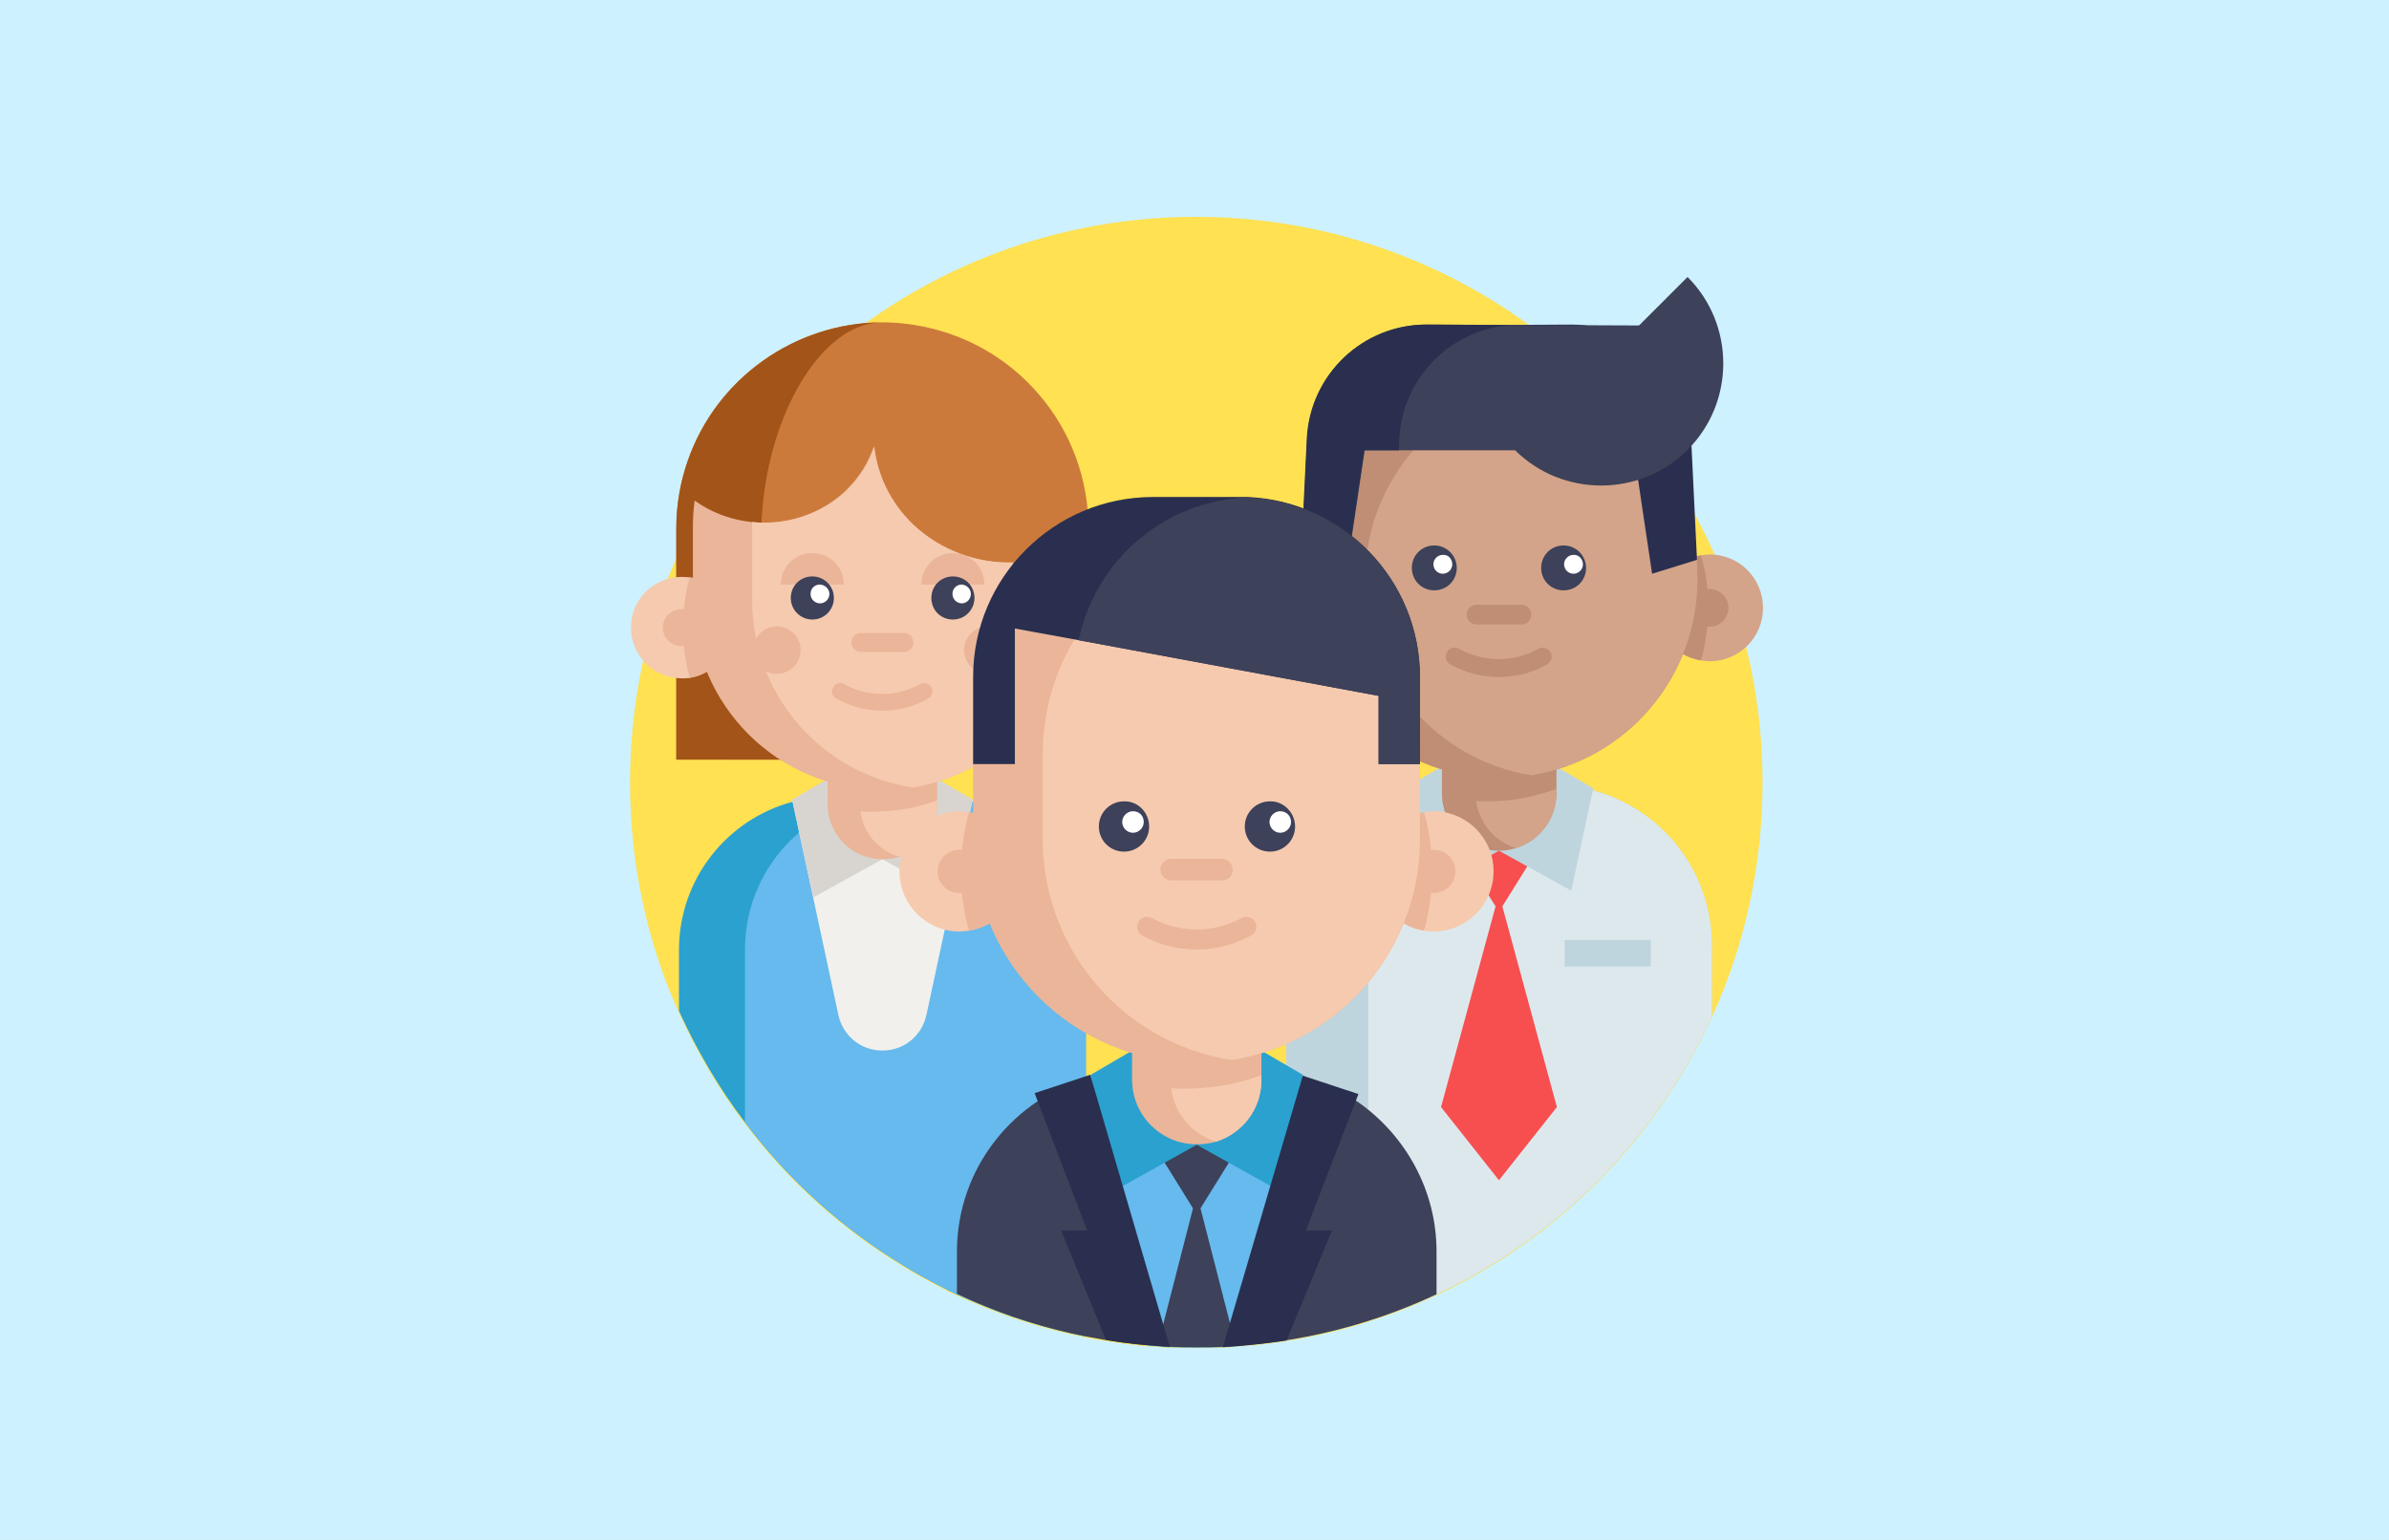 <?xml version="1.0" encoding="utf-8"?>
<!-- Generator: Adobe Illustrator 25.0.0, SVG Export Plug-In . SVG Version: 6.00 Build 0)  -->
<svg version="1.1" id="Layer_1" xmlns="http://www.w3.org/2000/svg" xmlns:xlink="http://www.w3.org/1999/xlink" x="0px" y="0px"
	 viewBox="0 0 532 343" style="enable-background:new 0 0 532 343;" xml:space="preserve">
<rect x="0" y="0" width="532" height="343" fill="#808080" stroke="none"/>
<style type="text/css">
	.st0{fill:none;}
	.st1{fill-rule:evenodd;clip-rule:evenodd;fill:#D3F9D8;}
	.st2{fill:#FF5B62;}
	.st3{fill:#ED4C54;}
	.st4{fill:#666666;}
	.st5{fill:#21D0C3;}
	.st6{fill:#FFFFFF;}
	.st7{fill:#ECF0F1;fill-opacity:0;}
	.st8{fill:#828282;}
	.st9{fill:#FAD24D;}
	.st10{fill:#ECF0F1;}
	.st11{fill:#DCE3DB;}
	.st12{fill:#B6B6B8;}
	.st13{fill:#C2C2C4;}
	.st14{fill:#B0B0B0;}
	.st15{fill:#C9CACC;}
	.st16{fill:#FFBA1B;}
	.st17{fill:#D3F9D8;}
	.st18{fill:#CDF1FF;}
	.st19{fill:#FFE152;}
	.st20{fill:#2BA1CF;}
	.st21{fill:#66BAED;}
	.st22{fill:#F2F0EC;}
	.st23{fill:#D8D5D0;}
	.st24{fill:#CC7A3B;}
	.st25{fill:#A35418;}
	.st26{fill:#EAB599;}
	.st27{fill:#F6CAAE;}
	.st28{fill:#3D4159;}
	.st29{fill:#BFD5DE;}
	.st30{fill:#DDE8ED;}
	.st31{fill:#D3A489;}
	.st32{fill:#F74F4F;}
	.st33{fill:#BF8E75;}
	.st34{fill:#2A2F4F;}
</style>
<desc>Created with Sketch.</desc>
<g>
	<rect id="canvas_background" x="-1" y="-1" class="st0" width="582" height="402"/>
</g>
<g>
	<g id="Page-1">
		<g id="Artboard-Copy-2">
			<rect id="Rectangle" class="st1" width="532" height="343"/>
			<g id="startup">
				<circle id="Oval" class="st2" cx="266" cy="172" r="125"/>
				<ellipse id="Oval_1_" class="st3" cx="266" cy="252.9" rx="89" ry="7"/>
				<path id="Shape" class="st4" d="M173.2,79.8h185.6c6.1,0,11.1,5,11.1,11.1v114.3H162.1V90.9C162.1,84.8,167.1,79.8,173.2,79.8
					L173.2,79.8z"/>
				<path id="Shape_1_" class="st5" d="M169.7,197.7h192.7V90.9c0-1.9-1.6-3.6-3.6-3.6H173.2c-1.9,0-3.6,1.6-3.6,3.6L169.7,197.7
					L169.7,197.7L169.7,197.7L169.7,197.7z"/>
				<path id="Shape_2_" class="st6" d="M369.9,205.2v12.1c0,6.1-5.5,11.1-12.2,11.1H174.4c-6.7,0-12.2-5-12.2-11.1v-12.1H369.9z"/>
				<path id="Shape_3_" class="st7" d="M183,133.1c17.6,0,32.5,11.7,37.3,27.8c7.9,3.5,13.6,10.9,14.9,19.8c1.4-0.3,2.8-0.5,4.3-0.5
					c4.3,0,8.2,1.5,11.3,3.9c1-6.2,6.4-10.9,12.8-10.9c0.8,0,1.6,0.1,2.4,0.2c0.8-0.1,1.6-0.2,2.4-0.2c6.5,0,11.8,4.7,12.8,10.9
					c3.1-2.4,7.1-3.9,11.3-3.9c1.5,0,2.9,0.2,4.3,0.5c1.3-8.8,7-16.2,14.9-19.8c4.8-16.1,19.7-27.8,37.3-27.8
					c4.7,0,9.1,0.8,13.3,2.3v62.3h-88.2l0,0l-0.1,0h-16.2l-0.1,0l0,0h-88.2v-62.3C173.8,133.9,178.3,133.1,183,133.1L183,133.1
					L183,133.1z"/>
				<g id="Group-3">
					<g id="Group">
						<path id="Shape_4_" class="st6" d="M210,98.9H314h15.5c1.9,0,3.4,1.5,3.4,3.4v20.3v74.1H191.1l0,0v-74.1v-20.3
							c0-1.9,1.5-3.4,3.4-3.4C194.6,98.9,210,98.9,210,98.9L210,98.9z"/>
					</g>
					<g id="Group-2">
						<path id="Shape_5_" class="st8" d="M195.6,99.6h134.9c1.9,0,3.4,1.5,3.4,3.4v6.8H192.1V103C192.1,101.1,193.7,99.6,195.6,99.6
							z"/>
						<path id="Shape_6_" class="st6" d="M255.2,103.1h68.5c0.5,0,0.9,0.4,0.9,0.9v1.7c0,0.5-0.4,0.9-0.9,0.9h-68.5
							c-0.5,0-0.9-0.4-0.9-0.9V104C254.3,103.5,254.7,103.1,255.2,103.1z"/>
						<path id="Shape_7_" class="st5" d="M198.9,102.5c1.1,0,2,0.9,2,2c0,1.1-0.9,2-2,2c-1.1,0-2-0.9-2-2
							C197,103.4,197.9,102.5,198.9,102.5z"/>
						<path id="Shape_8_" class="st9" d="M206.7,102.5c1.1,0,2,0.9,2,2c0,1.1-0.9,2-2,2c-1.1,0-2-0.9-2-2
							C204.7,103.4,205.6,102.5,206.7,102.5z"/>
						<path id="Shape_9_" class="st2" d="M214.4,102.5c1.1,0,2,0.9,2,2c0,1.1-0.9,2-2,2c-1.1,0-2-0.9-2-2
							C212.5,103.4,213.4,102.5,214.4,102.5z"/>
						<polygon id="Shape_10_" class="st10" points="200,114.7 326.4,114.7 326.4,156.4 200,156.4 						"/>
						<path id="Shape_11_" class="st2" d="M218.6,161.3c4.6,0,8.4,3.8,8.4,8.4c0,4.6-3.8,8.4-8.4,8.4c-4.6,0-8.4-3.8-8.4-8.4
							C210.2,165.1,213.9,161.3,218.6,161.3z"/>
						<path id="Shape_12_" class="st5" d="M263,161.3c4.6,0,8.4,3.8,8.4,8.4c0,4.6-3.8,8.4-8.4,8.4s-8.4-3.8-8.4-8.4
							C254.6,165.1,258.4,161.3,263,161.3z"/>
						<path id="Shape_13_" class="st9" d="M307.4,161.3c4.6,0,8.4,3.8,8.4,8.4c0,4.6-3.8,8.4-8.4,8.4c-4.6,0-8.4-3.8-8.4-8.4
							C299,165.1,302.8,161.3,307.4,161.3z"/>
						<g id="Group_1_">
							<path id="Shape_14_" class="st11" d="M192.2,99.2h24.1v1.3h-24.1V99.2z M192.2,107.4h16.2v1.3h-16.2V107.4L192.2,107.4z
								 M192.2,103.3h24.1v1.3h-24.1V103.3z"/>
							<path id="Shape_15_" class="st11" d="M236.6,99.2h24.1v1.3h-24.1V99.2L236.6,99.2z M236.6,107.4h16.2v1.3h-16.2V107.4
								L236.6,107.4z M236.6,103.3h24.1v1.3h-24.1V103.3L236.6,103.3z"/>
							<path id="Shape_16_" class="st11" d="M281,99.2h24.1v1.3H281V99.2z M281,107.4h16.2v1.3H281V107.4z M281,103.3h24.1v1.3H281
								V103.3z"/>
						</g>
					</g>
				</g>
				<circle id="Oval_2_" class="st12" cx="266" cy="216.3" r="3.8"/>
				<polygon id="Shape_17_" class="st13" points="290,245.9 307.6,251.5 224.4,251.5 238.6,245.9 238.6,228.4 290,228.4 290,245.9 
									"/>
				<polygon id="Shape_18_" class="st14" points="290,245.9 238.6,228.4 290,228.4 				"/>
				<polygon id="Shape_19_" class="st10" points="238.6,245.9 290,245.9 307.6,251.5 307.6,253.9 266,253.9 224.4,253.9 
					224.4,251.5 				"/>
			</g>
			<g id="Group-5">
				<g id="Group_2_">
					<path id="Shape_20_" class="st15" d="M228.6,115v0.6h-1.2V115H228.6z M227.2,116.1h0.6v1.2h-0.6V116.1z M227.2,119h0.6v1.2
						h-0.6V119z M227.2,121.9h0.6v1.2h-0.6V121.9z M227.2,124.9h0.6v1.2h-0.6V124.9z M227.2,127.8h0.6v1.2h-0.6
						C227.2,129,227.2,127.8,227.2,127.8z M227.2,130.7h0.6v1.2h-0.6V130.7z M228.1,133.3v-0.6h1.2v0.6H228.1z M231,133.3v-0.6h1.2
						v0.6H231z M233.9,133.3v-0.6h1.2v0.6H233.9z M236.9,133.3v-0.6h1.2v0.6H236.9z M239.8,133.3v-0.6h1.2v0.6H239.8z M242.7,133.3
						v-0.6h1.2v0.6H242.7z M245.6,133.3v-0.6h1.2v0.6H245.6z M248.6,133.3v-0.6h1.2v0.6H248.6z M251.5,133.3v-0.6h1.2v0.6H251.5z
						 M254.4,133.3v-0.6h1.2v0.6H254.4z M257.3,133.3v-0.6h1.2v0.6H257.3z M260.3,133.3v-0.6h1.2v0.6H260.3z M263.2,133.3v-0.6h1.2
						v0.6H263.2z M266.1,133.3v-0.6h1.2v0.6H266.1z M269.1,133.3v-0.6h1.2v0.6H269.1z M272,133.3v-0.6h1.2v0.6H272z M274.9,133.3
						v-0.6h1.2v0.6H274.9z M277.8,133.3v-0.6h1.2v0.6H277.8z M280.8,133.3v-0.6h1.2v0.6H280.8z M283.7,133.3v-0.6h1.2v0.6H283.7z
						 M286.6,133.3v-0.6h1.2v0.6H286.6z M289.5,133.3v-0.6h1.2v0.6H289.5z M292.5,133.3v-0.6h1.2v0.6H292.5z M295.4,133.3v-0.6h1.2
						v0.6H295.4z M297.4,131.8h-0.6v-1.2h0.6V131.8z M297.4,128.8h-0.6v-1.2h0.6V128.8z M297.4,125.9h-0.6v-1.2h0.6V125.9z
						 M297.4,123h-0.6v-1.2h0.6V123z M297.4,120h-0.6v-1.2h0.6V120z M297.4,117.1h-0.6V116h0.6V117.1z M295.9,115v0.6h-1.2V115
						H295.9z M293,115v0.6h-1.2V115H293z M290.1,115v0.6h-1.2V115H290.1z M287.2,115v0.6H286V115H287.2z M284.2,115v0.6h-1.2V115
						H284.2z M281.3,115v0.6h-1.2V115H281.3z M278.4,115v0.6h-1.2V115H278.4z M275.5,115v0.6h-1.2V115H275.5z M272.5,115v0.6h-1.2
						V115H272.5z M269.6,115v0.6h-1.2V115H269.6z M266.7,115v0.6h-1.2V115H266.7z M263.8,115v0.6h-1.2V115H263.8z M260.8,115v0.6
						h-1.2V115H260.8z M257.9,115v0.6h-1.2V115H257.9z M255,115v0.6h-1.2V115H255z M252,115v0.6h-1.2V115H252z M249.1,115v0.6h-1.2
						V115H249.1z M246.2,115v0.6H245V115H246.2z M243.3,115v0.6h-1.2V115H243.3z M240.3,115v0.6h-1.2V115H240.3z M237.4,115v0.6
						h-1.2V115H237.4z M234.5,115v0.6h-1.2V115H234.5z M231.6,115v0.6h-1.2V115H231.6z"/>
					<path id="Shape_21_" class="st15" d="M230.2,139.7v0.6H229v-0.6H230.2z M279.8,140.9h0.6v1.2h-0.6V140.9z M279.8,143.9h0.6v1.2
						h-0.6V143.9z M279.8,146.8h0.6v1.2h-0.6V146.8z M279.8,149.7h0.6v1.2h-0.6V149.7z M280.8,152.3v-0.6h1.2v0.6H280.8z
						 M283.7,152.3v-0.6h1.2v0.6H283.7z M286.6,152.3v-0.6h1.2v0.6H286.6z M289.5,152.3v-0.6h1.2v0.6H289.5z M292.5,152.3v-0.6h1.2
						v0.6H292.5z M295.4,152.3v-0.1l-0.2-0.2v-1.1h0.6v1.1v0.3h-0.3L295.4,152.3L295.4,152.3L295.4,152.3z M295.8,149.2h-0.6V148
						h0.6V149.2z M295.8,146.3h-0.6v-1.2h0.6V146.3z M295.8,143.3h-0.6v-1.2h0.6V143.3z M295.8,140.4h-0.6v-0.1h-0.5v-0.6h0.8h0.3
						v0.3L295.8,140.4L295.8,140.4L295.8,140.4z M293,139.7v0.6h-1.2v-0.6H293z M290.1,139.7v0.6h-1.2v-0.6H290.1z M287.1,139.7v0.6
						H286v-0.6H287.1z M284.2,139.7v0.6H283v-0.6H284.2z M281.3,139.7v0.6h-1.2v-0.6H281.3z M228.7,140.9h0.6v1.2h-0.6V140.9z
						 M228.7,143.9h0.6v1.2h-0.6V143.9z M228.7,146.8h0.6v1.2h-0.6V146.8z M228.7,149.7h0.6v1.2h-0.6V149.7z M229.6,152.3v-0.6h1.2
						v0.6H229.6z M232.6,152.3v-0.6h1.2v0.6H232.6z M235.5,152.3v-0.6h1.2v0.6H235.5z M238.4,152.3v-0.6h1.2v0.6H238.4z
						 M241.4,152.3v-0.6h1.2v0.6H241.4z M244.3,152.3v-0.1l-0.2-0.2v-1.1h0.6v1.1v0.3h-0.3L244.3,152.3L244.3,152.3L244.3,152.3
						L244.3,152.3z M244.7,149.2h-0.6V148h0.6V149.2z M244.7,146.3h-0.6v-1.2h0.6V146.3z M244.7,143.3h-0.6v-1.2h0.6V143.3z
						 M244.7,140.4h-0.6v-0.1h-0.5v-0.6h0.8h0.3v0.3L244.7,140.4L244.7,140.4L244.7,140.4z M241.9,139.7v0.6h-1.2v-0.6H241.9z
						 M239,139.7v0.6h-1.2v-0.6H239z M236,139.7v0.6h-1.2v-0.6H236z M233.1,139.7v0.6h-1.2v-0.6H233.1z"/>
				</g>
				<circle id="Oval_3_" class="st10" cx="262.6" cy="134.4" r="12.4"/>
				<path id="Shape_22_" class="st8" d="M275.3,134.4c0,3.5-1.4,6.7-3.7,9s-5.5,3.7-9,3.7c-3.5,0-6.7-1.4-9-3.7s-3.7-5.5-3.7-9h0.6
					c0,3.3,1.4,6.4,3.5,8.6c2.2,2.2,5.2,3.5,8.6,3.5c3.3,0,6.4-1.4,8.6-3.5c2.2-2.2,3.5-5.2,3.5-8.6H275.3z"/>
				<path id="Shape_23_" class="st16" d="M260.1,129.5l-2.9,7l5.3,10.1v-10.1c-0.4-0.1-0.8-0.5-0.8-1c0-0.5,0.4-1,1-1
					c0.5,0,1,0.4,1,1c0,0.5-0.4,0.9-0.9,1v10.1l5.3-10.1l-2.9-7h-2.5L260.1,129.5L260.1,129.5L260.1,129.5L260.1,129.5z"/>
				<g id="Group_3_">
					<polygon id="Shape_24_" class="st8" points="228,115.8 255.8,115.8 255.8,116.4 228,116.4 					"/>
					<path id="Shape_25_" class="st8" d="M228,115.1c0.5,0,1,0.4,1,1c0,0.5-0.4,1-1,1c-0.5,0-1-0.4-1-1
						C227.1,115.6,227.5,115.1,228,115.1z"/>
					<path id="Shape_26_" class="st8" d="M255.8,115.1c0.5,0,1,0.4,1,1c0,0.5-0.4,1-1,1c-0.5,0-1-0.4-1-1
						C254.8,115.6,255.2,115.1,255.8,115.1L255.8,115.1z"/>
				</g>
				<path id="Shape_27_" class="st2" d="M259.1,115.2h6.9v13.4c0,0.5-0.4,0.8-0.8,0.8H260c-0.5,0-0.8-0.4-0.8-0.8L259.1,115.2
					L259.1,115.2z"/>
				<rect id="Rectangle-path" x="259.1" y="125.3" class="st6" width="6.9" height="1.3"/>
				<g id="Group_4_">
					<circle id="Oval_4_" class="st8" cx="262.6" cy="146.9" r="1"/>
					<path id="Shape_28_" class="st8" d="M250.2,133.5c0.5,0,1,0.4,1,1s-0.4,1-1,1c-0.5,0-1-0.4-1-1
						C249.2,133.9,249.7,133.5,250.2,133.5z"/>
					<path id="Shape_29_" class="st8" d="M275,133.5c0.5,0,1,0.4,1,1s-0.4,1-1,1c-0.5,0-1-0.4-1-1C274,133.9,274.5,133.5,275,133.5z
						"/>
				</g>
			</g>
		</g>
	</g>
	<rect id="svg_1" x="636.5" y="167.9" class="st17" width="605" height="387"/>
	<rect id="svg_24" x="-36.5" y="-19.5" class="st18" width="618" height="413"/>
	<g>
		<path class="st19" d="M392.5,174.3c0,18.6-4,36.3-11.3,52.3c-12.4,27.2-34.2,49.2-61.3,61.9c-4.9,2.3-10,4.3-15.2,5.9
			c-5.9,1.9-11.9,3.3-18.2,4.3c0,0-0.1,0-0.1,0c-3.1,0.5-6.1,0.9-9.3,1.1c-0.7,0.1-1.3,0.1-2,0.2c-0.9,0.1-1.9,0.1-2.8,0.2
			c-1.9,0.1-3.9,0.1-5.9,0.1c-2,0-4,0-6-0.1c-0.9,0-1.8-0.1-2.7-0.2c-0.7,0-1.3-0.1-2-0.1c-3.2-0.3-6.4-0.7-9.5-1.2
			c-1.5-0.2-3-0.5-4.5-0.8c-6.4-1.3-12.6-3-18.6-5.2c-3.5-1.3-6.9-2.7-10.2-4.2c-1.1-0.5-2.3-1.1-3.4-1.7c-2.9-1.5-5.7-3-8.4-4.7
			c-13.7-8.3-25.7-19.1-35.3-31.9c-5.8-7.6-10.7-16-14.7-24.8c-7-15.6-10.8-32.9-10.8-51.1c0-69.6,56.4-126,126-126
			S392.5,104.7,392.5,174.3z"/>
		<g>
			<path class="st20" d="M241.8,211.6v86.1c-6.4-1.3-12.6-3-18.6-5.2c-3.5-1.3-6.9-2.7-10.2-4.2c-1.1-0.5-2.3-1.1-3.4-1.7
				c-2.9-1.5-5.7-3-8.4-4.7c-13.7-8.3-25.7-19.1-35.3-31.9c-5.8-7.6-10.7-16-14.7-24.8v-13.6c0-15.8,10.7-29.1,25.3-33
				c0.5-0.1,1.1-0.3,1.6-0.4c1.4-0.3,2.9-0.5,4.4-0.7c0.9-0.1,1.9-0.1,2.8-0.1h22.2c2.5,0,4.9,0.3,7.2,0.8c0.1,0,0.3,0.1,0.4,0.1
				c0.4,0.1,0.8,0.2,1.2,0.3c0,0,0,0,0,0c3.8,1,7.4,2.7,10.6,4.9C236,189.7,241.8,200,241.8,211.6z"/>
			<path class="st21" d="M241.8,211.6v86.1c-6.4-1.3-12.6-3-18.6-5.2c-3.5-1.3-6.9-2.7-10.2-4.2c-1.1-0.5-2.3-1.1-3.4-1.7
				c-2.9-1.5-5.7-3-8.4-4.7c-13.7-8.3-25.7-19.1-35.3-31.9v-38.5c0-15.8,10.7-29.1,25.3-33c0.5-0.1,1.1-0.3,1.6-0.4
				c1.4-0.3,2.9-0.5,4.4-0.7c0.9-0.1,1.9-0.1,2.8-0.1h7.6c2.5,0,4.9,0.3,7.2,0.8c0.1,0,0.3,0.1,0.4,0.1c0.4,0.1,0.8,0.2,1.2,0.3
				c0,0,0,0,0,0c3.8,1,7.4,2.7,10.6,4.9C236,189.7,241.8,200,241.8,211.6z"/>
			<path class="st22" d="M216.6,178.2l-0.1,0.4l-10.2,47.5c-1,4.6-5,7.9-9.7,7.9c0,0-0.1,0-0.1,0c0,0-0.1,0-0.1,0
				c-4.7,0-8.7-3.3-9.7-7.9l-10.2-47.5l-0.1-0.4H216.6z"/>
			<path class="st23" d="M196.5,191.4l-15.4,8.5l-4.7-21.8l9.6-5.6"/>
			<path class="st23" d="M196.5,191.4l15.4,8.5l4.7-21.8l-9.6-5.6"/>
			<path class="st24" d="M150.6,169.2v-51.5c0-5.2,0.9-10.4,2.6-15.2c6.4-18.3,23.9-30.7,43.3-30.7c2.4,0,4.8,0.2,7.2,0.6
				c10.7,1.7,20.5,7.1,27.6,15.4c7.2,8.3,11.1,19,11.1,30v51.5"/>
			<path class="st25" d="M169.5,119.7c0,18.2,10.7,39.3,16.5,49.5h-35.4v-51.5c0-5.2,0.9-10.4,2.6-15.2c6.4-18.2,23.7-30.5,43-30.7
				C182.1,72.1,169.5,94.8,169.5,119.7z"/>
			<path class="st26" d="M208.7,164.3v15c0,5.5-3.6,10.1-8.6,11.6c-1.1,0.4-2.4,0.5-3.6,0.5c-6.7,0-12.2-5.5-12.2-12.2v-15H208.7z"
				/>
			<path class="st27" d="M208.7,178.3v0.9c0,5.5-3.6,10.1-8.6,11.6c-4.5-1.4-7.9-5.3-8.5-10.1c0.8,0.1,1.6,0.1,2.5,0.1
				c2.3,0,4.6-0.2,6.8-0.5C203.6,179.9,206.2,179.2,208.7,178.3z"/>
			<path class="st27" d="M163.1,139.8c0,5.6-4.1,10.3-9.5,11.2c-0.6,0.1-1.2,0.1-1.8,0.1c-6.3,0-11.3-5.1-11.3-11.3
				c0-6.3,5.1-11.3,11.3-11.3c0.6,0,1.2,0.1,1.8,0.1C159,129.4,163.1,134.1,163.1,139.8z"/>
			<path class="st26" d="M163.1,139.8c0,5.6-4.1,10.3-9.5,11.2c-1-3.6-1.5-7.3-1.5-11.2c0-3.9,0.5-7.6,1.5-11.2
				C159,129.4,163.1,134.1,163.1,139.8z"/>
			<path class="st26" d="M155.8,139.8c0,2.2-1.8,4.1-4.1,4.1c-2.2,0-4.1-1.8-4.1-4.1c0-2.2,1.8-4.1,4.1-4.1
				C154,135.7,155.8,137.5,155.8,139.8z"/>
			<path class="st26" d="M225.6,125.3v39c-6,5.7-13.7,9.7-22.3,11.1c-0.1,0-0.1,0-0.2,0c-2.1,0.3-4.3,0.5-6.6,0.5
				c-23.3,0-42.2-18.9-42.2-42.2v-16.1c0-2.1,0.1-4.1,0.4-6.1c10,7.2,24.4,6.5,33.6-2.2c3-2.9,5.1-6.3,6.3-9.9
				c0.7,6.3,3.6,12.5,8.7,17.4C209.6,122.7,217.6,125.5,225.6,125.3z"/>
			<path class="st27" d="M225.6,125.3v39c-6,5.7-13.7,9.7-22.3,11.1c-0.1,0-0.1,0-0.2,0c-20.2-3.2-35.6-20.6-35.6-41.7v-16.1
				c0-0.4,0-0.9,0-1.3c7.4,0.8,15.2-1.6,20.9-6.9c3-2.9,5.1-6.3,6.3-9.9c0.7,6.3,3.6,12.5,8.7,17.4
				C209.6,122.7,217.6,125.5,225.6,125.3z"/>
			<path class="st26" d="M219.2,130.2c0-3.9-3.1-7-7-7c-3.9,0-7,3.1-7,7"/>
			<path class="st26" d="M187.9,130.2c0-3.9-3.1-7-7-7c-3.9,0-7,3.1-7,7"/>
			<path class="st28" d="M185.7,133.2c0,2.6-2.1,4.8-4.8,4.8c-2.6,0-4.8-2.1-4.8-4.8s2.1-4.8,4.8-4.8
				C183.5,128.4,185.7,130.5,185.7,133.2z"/>
			<path class="st28" d="M217,133.2c0,2.6-2.1,4.8-4.8,4.8s-4.8-2.1-4.8-4.8s2.1-4.8,4.8-4.8S217,130.5,217,133.2z"/>
			<path class="st26" d="M201.3,145.2h-9.6c-1.1,0-2.1-0.9-2.1-2.1s0.9-2.1,2.1-2.1h9.6c1.1,0,2.1,0.9,2.1,2.1
				S202.5,145.2,201.3,145.2z"/>
			<path class="st26" d="M196.5,158.3c-3.5,0-7.1-0.9-10.3-2.7c-0.9-0.5-1.2-1.6-0.7-2.5c0.5-0.9,1.6-1.2,2.5-0.7
				c5.3,2.9,11.6,2.9,16.9,0c0.9-0.5,2-0.2,2.5,0.7c0.5,0.9,0.2,2-0.7,2.5C203.6,157.4,200.1,158.3,196.5,158.3z"/>
			<path class="st6" d="M184.7,132.3c0,1.1-0.9,2.1-2.1,2.1c-1.1,0-2.1-0.9-2.1-2.1s0.9-2.1,2.1-2.1
				C183.8,130.3,184.7,131.2,184.7,132.3z"/>
			<path class="st6" d="M216.2,132.3c0,1.1-0.9,2.1-2,2.1c-1.1,0-2.1-0.9-2.1-2.1s0.9-2.1,2.1-2.1
				C215.3,130.3,216.2,131.2,216.2,132.3z"/>
			<path class="st26" d="M225.3,144.8c0,2.9-2.4,5.3-5.3,5.3c-2.9,0-5.3-2.4-5.3-5.3c0-2.9,2.4-5.3,5.3-5.3
				C222.9,139.6,225.3,141.9,225.3,144.8z"/>
			<path class="st26" d="M178.3,144.8c0,2.9-2.4,5.3-5.3,5.3c-2.9,0-5.3-2.4-5.3-5.3c0-2.9,2.4-5.3,5.3-5.3
				C176,139.6,178.3,141.9,178.3,144.8z"/>
			<path class="st29" d="M381.2,210.6v15.8c-12.4,27.2-34.2,49.2-61.3,61.9c-4.9,2.3-10,4.3-15.2,5.9c-5.9,1.9-11.9,3.3-18.2,4.3
				c0,0-0.1,0-0.1,0v-88c0-18.8,14.4-34.1,32.8-35.6c1-0.1,1.9-0.1,2.9-0.1h23.3c2.8,0,5.4,0.3,8,0.9
				C369.4,179.4,381.2,193.6,381.2,210.6z"/>
			<path class="st30" d="M381.2,210.6v15.8c-12.4,27.2-34.2,49.2-61.3,61.9c-4.9,2.3-10,4.3-15.2,5.9v-83.6
				c0-19.7,16-35.7,35.7-35.7h5C365.2,174.8,381.2,190.8,381.2,210.6z"/>
			<path class="st31" d="M298.8,135.4c0,5.9-4.3,10.8-10,11.7c-0.6,0.1-1.3,0.2-1.9,0.2c-6.6,0-11.9-5.3-11.9-11.9
				s5.3-11.9,11.9-11.9c0.6,0,1.3,0.1,1.9,0.2C294.5,124.6,298.8,129.5,298.8,135.4z"/>
			<path class="st32" d="M343.4,187.7l-9.6,15.4l-9.6-15.4"/>
			<path class="st32" d="M346.7,246.6l-12.9,16.3l-12.9-16.3l12.9-47.5L346.7,246.6z"/>
			<path class="st33" d="M298.8,135.4c0,5.9-4.3,10.8-10,11.7c-1-3.7-1.6-7.7-1.6-11.7c0-4.1,0.5-8,1.6-11.7
				C294.5,124.6,298.8,129.5,298.8,135.4z"/>
			<path class="st33" d="M291.2,135.4c0,2.3-1.9,4.2-4.2,4.2s-4.2-1.9-4.2-4.2s1.9-4.2,4.2-4.2S291.2,133.1,291.2,135.4z"/>
			<path class="st29" d="M333.8,189.5l-16.1,8.9l-4.9-22.8l10-5.9"/>
			<path class="st29" d="M333.8,189.5l16.1,8.9l4.9-22.8l-10-5.9"/>
			<path class="st31" d="M368.8,135.4c0,5.9,4.3,10.8,10,11.7c0.6,0.1,1.3,0.2,1.9,0.2c6.6,0,11.9-5.3,11.9-11.9
				s-5.3-11.9-11.9-11.9c-0.6,0-1.3,0.1-1.9,0.2C373.1,124.6,368.8,129.5,368.8,135.4z"/>
			<g>
				<path class="st33" d="M368.8,135.4c0,5.9,4.3,10.8,10,11.7c1-3.7,1.6-7.7,1.6-11.7c0-4.1-0.5-8-1.6-11.7
					C373.1,124.6,368.8,129.5,368.8,135.4z"/>
				<path class="st33" d="M384.9,135.4c0,2.3-1.9,4.2-4.2,4.2s-4.2-1.9-4.2-4.2s1.9-4.2,4.2-4.2S384.9,133.1,384.9,135.4z"/>
				<path class="st33" d="M378,129.1c0,22-16,40.2-37,43.6c-2.3,0.4-4.7,0.6-7.1,0.6c-24.4,0-44.1-19.8-44.1-44.1
					c0-11.5,4-28.8,11.2-36.7c8.1-8.8,20-7.4,32.9-7.4c2.4,0,4.8,0.2,7.1,0.6C361.9,88.9,378,107.2,378,129.1z"/>
				<path class="st33" d="M346.6,161.1v15.6c0,5.7-3.8,10.6-9,12.2c-1.2,0.4-2.5,0.6-3.8,0.6c-7,0-12.7-5.7-12.7-12.7v-15.6H346.6z"
					/>
			</g>
			<path class="st31" d="M346.6,175.7v1c0,5.7-3.8,10.6-9,12.2c-4.7-1.4-8.2-5.5-8.9-10.5c0.9,0.1,1.7,0.1,2.6,0.1
				c2.4,0,4.8-0.2,7.1-0.6C341.2,177.4,344,176.7,346.6,175.7z"/>
			<path class="st31" d="M378,129.1c0,22-16,40.2-37,43.6c-21-3.4-37-21.6-37-43.6c0-13.5,6.1-25.6,15.7-33.7
				c6-5.1,13.3-8.5,21.4-9.8c19.6,3.2,34.9,19.2,36.8,39.2C377.9,126.2,378,127.6,378,129.1z"/>
			<path class="st33" d="M333.8,150.8c-3.7,0-7.4-0.9-10.8-2.8c-1-0.5-1.3-1.7-0.8-2.7c0.5-1,1.7-1.3,2.7-0.8
				c5.6,3.1,12.2,3.1,17.7,0c0.9-0.5,2.1-0.2,2.7,0.8c0.5,1,0.2,2.1-0.8,2.7C341.2,149.9,337.5,150.8,333.8,150.8z"/>
			<path class="st28" d="M324.4,126.5c0,2.8-2.2,5-5,5c-2.8,0-5-2.2-5-5c0-2.8,2.2-5,5-5C322.2,121.5,324.4,123.8,324.4,126.5z"/>
			<path class="st28" d="M353.2,126.5c0,2.8-2.2,5-5,5c-2.8,0-5-2.2-5-5c0-2.8,2.2-5,5-5C351,121.5,353.2,123.8,353.2,126.5z"/>
			<path class="st6" d="M323.4,125.7c0,1.2-1,2.1-2.1,2.1c-1.2,0-2.1-1-2.1-2.1c0-1.2,1-2.1,2.1-2.1
				C322.5,123.5,323.4,124.5,323.4,125.7z"/>
			<path class="st6" d="M352.5,125.7c0,1.2-1,2.1-2.1,2.1c-1.2,0-2.1-1-2.1-2.1c0-1.2,1-2.1,2.1-2.1
				C351.5,123.5,352.5,124.5,352.5,125.7z"/>
			<path class="st33" d="M338.8,139.1h-10c-1.2,0-2.2-1-2.2-2.2c0-1.2,1-2.2,2.2-2.2h10c1.2,0,2.2,1,2.2,2.2
				C341,138.2,340,139.1,338.8,139.1z"/>
			<path class="st29" d="M348.4,209.4h19.2v5.9h-19.2V209.4z"/>
			<path class="st34" d="M331.2,72.4c13.4,1,24.1,11.8,24.8,25.3l0.1,2.6h7.7l4.1,27.5l10-3.1l-1.3-27
				c-0.7-14.3-12.5-25.5-26.8-25.4L331.2,72.4z"/>
			<path class="st28" d="M375.8,61.7c10.6,10.6,10.6,27.9,0,38.5c-10.6,10.6-27.9,10.6-38.5,0L375.8,61.7z"/>
			<path class="st28" d="M337.3,100.3h-33.4l-4.1,27.5l-10-3.1l1.3-27c0.7-14.3,12.5-25.5,26.8-25.4l48.3,0.2l6.4,11.5"/>
			<path class="st34" d="M336.4,72.4c-13.4,1-24.1,11.8-24.8,25.3l-0.1,2.6h-7.7l-4.1,27.5l-10-3.1l1.3-27
				c0.7-14.3,12.5-25.5,26.8-25.4L336.4,72.4z"/>
			<path class="st28" d="M319.9,278.8v9.5c-16.2,7.6-34.3,11.8-53.4,11.8c-19.1,0-37.2-4.2-53.4-11.9v-9.4
				c0-18.6,12.7-34.3,29.9-38.9c0.6-0.2,1.3-0.3,1.9-0.5c1.7-0.4,3.5-0.6,5.2-0.8c1.1-0.1,2.2-0.1,3.3-0.1h26.2
				c2.9,0,5.8,0.3,8.6,0.9c0.2,0,0.3,0.1,0.5,0.1c0.5,0.1,0.9,0.2,1.4,0.3c0,0,0,0,0,0c4.5,1.2,8.8,3.2,12.5,5.8
				C313,253,319.9,265.1,319.9,278.8z"/>
			<path class="st21" d="M290.1,239.4l-0.1,0.5l-12.9,59.8c-0.7,0.1-1.3,0.1-2,0.2c-0.9,0.1-1.9,0.1-2.8,0.2
				c-1.9,0.1-3.9,0.1-5.9,0.1c-2,0-4,0-6-0.1c-0.9,0-1.8-0.1-2.7-0.2c-0.7,0-1.3-0.1-2-0.1l-12.9-59.8l-0.1-0.5H290.1z"/>
			<path class="st28" d="M277.3,253.1l-10.8,17.4l-10.8-17.4"/>
			<path class="st28" d="M275.2,299.8c-0.9,0.1-1.9,0.1-2.8,0.2c-1.9,0.1-3.9,0.1-5.9,0.1c-2,0-4,0-6-0.1c-0.9,0-1.8-0.1-2.7-0.2
				l8.7-33.9L275.2,299.8z"/>
			<path class="st20" d="M266.5,255l-18.1,10.1l-5.5-25.7l11.3-6.6"/>
			<path class="st20" d="M266.5,255l18.1,10.1l5.5-25.7l-11.3-6.6"/>
			<path class="st34" d="M290.8,274.1h5.8l-10.1,24.5c-4.7,0.7-9.4,1.2-14.2,1.5l17.7-60.1l0.1-0.4l12.4,4.1L290.8,274.1z"/>
			<path class="st34" d="M260.5,300c-4.8-0.2-9.5-0.7-14.2-1.5l-10-24.4h5.8l-11.7-30.6l12.4-4.1l0.1,0.4L260.5,300z"/>
			<path class="st26" d="M280.9,223v17.6c0,6.5-4.3,11.9-10.1,13.7c-1.3,0.4-2.8,0.6-4.3,0.6c-7.9,0-14.4-6.4-14.4-14.4V223H280.9z"
				/>
			<path class="st27" d="M280.9,239.5v1.1c0,6.5-4.3,11.9-10.1,13.7c-5.3-1.6-9.3-6.2-10-11.9c1,0.1,1.9,0.1,2.9,0.1
				c2.7,0,5.4-0.2,8-0.6C274.8,241.4,277.9,240.6,280.9,239.5z"/>
			<path class="st27" d="M227,194.1c0,6.7-4.9,12.2-11.2,13.2c-0.7,0.1-1.4,0.2-2.1,0.2c-7.4,0-13.4-6-13.4-13.4s6-13.4,13.4-13.4
				c0.7,0,1.4,0.1,2.1,0.2C222.2,181.9,227,187.4,227,194.1z"/>
			<path class="st26" d="M227,194.1c0,6.7-4.9,12.2-11.2,13.2c-1.2-4.2-1.8-8.6-1.8-13.2c0-4.6,0.6-9,1.8-13.2
				C222.2,181.9,227,187.4,227,194.1z"/>
			<path class="st26" d="M218.4,194.1c0,2.6-2.1,4.8-4.8,4.8c-2.6,0-4.8-2.1-4.8-4.8c0-2.6,2.1-4.8,4.8-4.8
				C216.3,189.3,218.4,191.4,218.4,194.1z"/>
			<path class="st27" d="M305.9,194.1c0,6.7,4.9,12.2,11.2,13.2c0.7,0.1,1.4,0.2,2.1,0.2c7.4,0,13.4-6,13.4-13.4s-6-13.4-13.4-13.4
				c-0.7,0-1.4,0.1-2.1,0.2C310.8,181.9,305.9,187.4,305.9,194.1z"/>
			<path class="st26" d="M305.9,194.1c0,6.7,4.9,12.2,11.2,13.2c1.2-4.2,1.8-8.6,1.8-13.2c0-4.6-0.6-9-1.8-13.2
				C310.8,181.9,305.9,187.4,305.9,194.1z"/>
			<path class="st26" d="M316.2,168V187c0,24.8-18.1,45.3-41.8,49.1c-0.1,0-0.2,0-0.2,0c-2.5,0.4-5.1,0.6-7.7,0.6
				c-27.5,0-49.8-22.3-49.8-49.8V168c0-5.8,1-11.3,2.8-16.5c6.8-19.4,25.3-33.2,46.9-33.2h0c2.6,0,5.2,0.2,7.7,0.6
				C298,122.6,316.2,143.2,316.2,168z"/>
			<path class="st26" d="M324.1,194.1c0,2.6-2.1,4.8-4.8,4.8c-2.6,0-4.8-2.1-4.8-4.8c0-2.6,2.1-4.8,4.8-4.8
				C321.9,189.3,324.1,191.4,324.1,194.1z"/>
			<path class="st27" d="M316.2,168V187c0,24.8-18.1,45.3-41.8,49.1c-0.1,0-0.2,0-0.2,0c-23.8-3.7-42-24.3-42-49.2V168
				c0-24.8,18.2-45.4,42-49.2C298,122.6,316.2,143.2,316.2,168z"/>
			<path class="st28" d="M255.9,184.1c0,3.1-2.5,5.6-5.6,5.6c-3.1,0-5.6-2.5-5.6-5.6c0-3.1,2.5-5.6,5.6-5.6
				C253.4,178.4,255.9,181,255.9,184.1z"/>
			<path class="st28" d="M288.4,184.1c0,3.1-2.5,5.6-5.6,5.6c-3.1,0-5.6-2.5-5.6-5.6c0-3.1,2.5-5.6,5.6-5.6
				C285.8,178.4,288.4,181,288.4,184.1z"/>
			<path class="st6" d="M254.7,183.1c0,1.3-1.1,2.4-2.4,2.4c-1.3,0-2.4-1.1-2.4-2.4c0-1.3,1.1-2.4,2.4-2.4
				C253.7,180.7,254.7,181.7,254.7,183.1z"/>
			<path class="st6" d="M287.5,183.1c0,1.3-1.1,2.4-2.4,2.4c-1.3,0-2.4-1.1-2.4-2.4c0-1.3,1.1-2.4,2.4-2.4
				C286.4,180.7,287.5,181.7,287.5,183.1z"/>
			<path class="st26" d="M272.1,196.1h-11.3c-1.3,0-2.4-1.1-2.4-2.4c0-1.3,1.1-2.4,2.4-2.4h11.3c1.3,0,2.4,1.1,2.4,2.4
				C274.6,195,273.5,196.1,272.1,196.1z"/>
			<path class="st26" d="M266.5,211.5c-4.2,0-8.3-1-12.1-3.1c-1.1-0.6-1.5-1.9-0.9-3c0.6-1.1,1.9-1.5,3-0.9c6.3,3.4,13.7,3.4,20,0
				c1.1-0.6,2.4-0.2,3,0.9c0.6,1.1,0.2,2.4-0.9,3C274.8,210.4,270.6,211.5,266.5,211.5z"/>
			<path class="st34" d="M316.2,150.8v19.4H307V155l-66.8-12.4L226,140v30.2h-9.3v-19.4c0-22.1,17.9-40.1,40.1-40.1h19.4
				c0.5,0,1.1,0,1.6,0C299.1,111.6,316.2,129.2,316.2,150.8z"/>
			<path class="st28" d="M316.2,150.8v19.4H307V155l-66.8-12.4c3.7-17.7,19-31.1,37.6-31.8C299.1,111.6,316.2,129.2,316.2,150.8z"/>
		</g>
	</g>
</g>
</svg>
